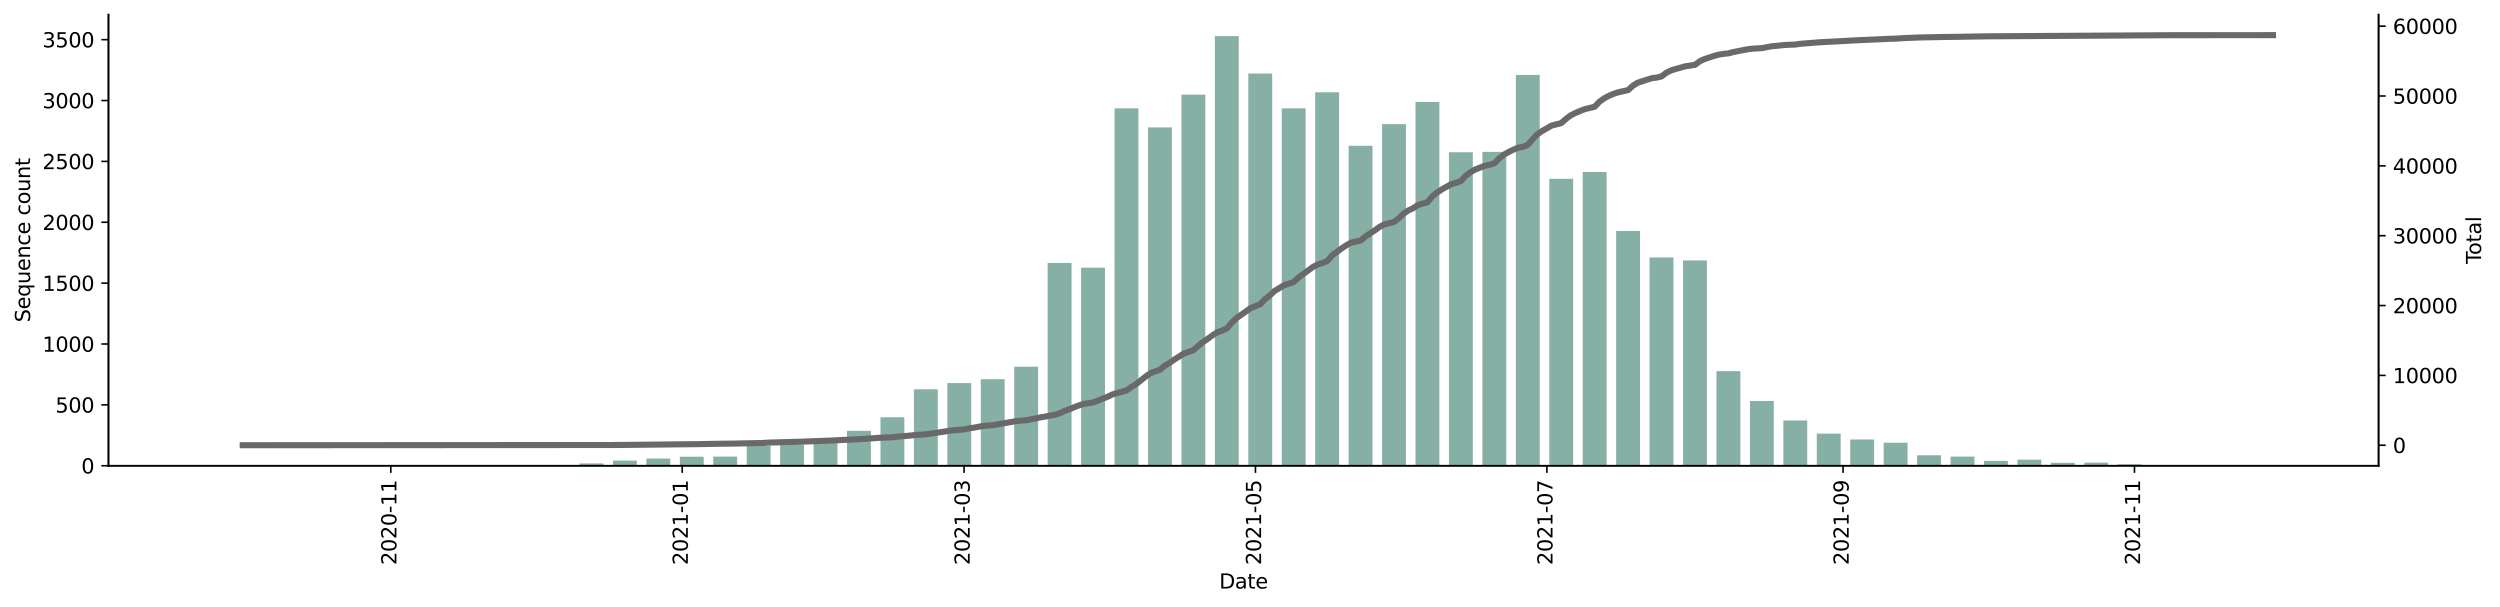 <?xml version="1.0" encoding="utf-8" standalone="no"?>
<!DOCTYPE svg PUBLIC "-//W3C//DTD SVG 1.1//EN"
  "http://www.w3.org/Graphics/SVG/1.1/DTD/svg11.dtd">
<svg height="298.621pt" version="1.1" viewBox="0 0 1229.019 298.621" width="1229.019pt" xmlns="http://www.w3.org/2000/svg" xmlns:xlink="http://www.w3.org/1999/xlink">
 <defs>
  <style type="text/css">*{stroke-linecap:butt;stroke-linejoin:round;}</style>
 </defs>
 <g id="figure_1">
  <g id="patch_1">
   <path d="M 0 298.621 
L 1229.019 298.621 
L 1229.019 0 
L 0 0 
z
" style="fill:#ffffff;"/>
  </g>
  <g id="axes_1">
   <g id="patch_2">
    <path d="M 53.328 228.96 
L 1169.328 228.96 
L 1169.328 7.2 
L 53.328 7.2 
z
" style="fill:#ffffff;"/>
   </g>
   <g id="patch_3">
    <path clip-path="url(#pb74a677269)" d="M 104.055 228.96 
L 115.798 228.96 
L 115.798 228.9 
L 104.055 228.9 
z
" style="fill:#86b0a6;"/>
   </g>
   <g id="patch_4">
    <path clip-path="url(#pb74a677269)" d="M 169.813 228.96 
L 181.555 228.96 
L 181.555 228.84 
L 169.813 228.84 
z
" style="fill:#86b0a6;"/>
   </g>
   <g id="patch_5">
    <path clip-path="url(#pb74a677269)" d="M 219.131 228.96 
L 230.874 228.96 
L 230.874 228.78 
L 219.131 228.78 
z
" style="fill:#86b0a6;"/>
   </g>
   <g id="patch_6">
    <path clip-path="url(#pb74a677269)" d="M 252.01 228.96 
L 263.752 228.96 
L 263.752 228.721 
L 252.01 228.721 
z
" style="fill:#86b0a6;"/>
   </g>
   <g id="patch_7">
    <path clip-path="url(#pb74a677269)" d="M 268.449 228.96 
L 280.192 228.96 
L 280.192 228.78 
L 268.449 228.78 
z
" style="fill:#86b0a6;"/>
   </g>
   <g id="patch_8">
    <path clip-path="url(#pb74a677269)" d="M 284.889 228.96 
L 296.631 228.96 
L 296.631 227.823 
L 284.889 227.823 
z
" style="fill:#86b0a6;"/>
   </g>
   <g id="patch_9">
    <path clip-path="url(#pb74a677269)" d="M 301.328 228.96 
L 313.071 228.96 
L 313.071 226.446 
L 301.328 226.446 
z
" style="fill:#86b0a6;"/>
   </g>
   <g id="patch_10">
    <path clip-path="url(#pb74a677269)" d="M 317.768 228.96 
L 329.51 228.96 
L 329.51 225.429 
L 317.768 225.429 
z
" style="fill:#86b0a6;"/>
   </g>
   <g id="patch_11">
    <path clip-path="url(#pb74a677269)" d="M 334.207 228.96 
L 345.949 228.96 
L 345.949 224.531 
L 334.207 224.531 
z
" style="fill:#86b0a6;"/>
   </g>
   <g id="patch_12">
    <path clip-path="url(#pb74a677269)" d="M 350.646 228.96 
L 362.389 228.96 
L 362.389 224.471 
L 350.646 224.471 
z
" style="fill:#86b0a6;"/>
   </g>
   <g id="patch_13">
    <path clip-path="url(#pb74a677269)" d="M 367.086 228.96 
L 378.828 228.96 
L 378.828 219.265 
L 367.086 219.265 
z
" style="fill:#86b0a6;"/>
   </g>
   <g id="patch_14">
    <path clip-path="url(#pb74a677269)" d="M 383.525 228.96 
L 395.268 228.96 
L 395.268 218.666 
L 383.525 218.666 
z
" style="fill:#86b0a6;"/>
   </g>
   <g id="patch_15">
    <path clip-path="url(#pb74a677269)" d="M 399.964 228.96 
L 411.707 228.96 
L 411.707 216.153 
L 399.964 216.153 
z
" style="fill:#86b0a6;"/>
   </g>
   <g id="patch_16">
    <path clip-path="url(#pb74a677269)" d="M 416.404 228.96 
L 428.146 228.96 
L 428.146 211.784 
L 416.404 211.784 
z
" style="fill:#86b0a6;"/>
   </g>
   <g id="patch_17">
    <path clip-path="url(#pb74a677269)" d="M 432.843 228.96 
L 444.586 228.96 
L 444.586 205.141 
L 432.843 205.141 
z
" style="fill:#86b0a6;"/>
   </g>
   <g id="patch_18">
    <path clip-path="url(#pb74a677269)" d="M 449.283 228.96 
L 461.025 228.96 
L 461.025 191.376 
L 449.283 191.376 
z
" style="fill:#86b0a6;"/>
   </g>
   <g id="patch_19">
    <path clip-path="url(#pb74a677269)" d="M 465.722 228.96 
L 477.464 228.96 
L 477.464 188.324 
L 465.722 188.324 
z
" style="fill:#86b0a6;"/>
   </g>
   <g id="patch_20">
    <path clip-path="url(#pb74a677269)" d="M 482.161 228.96 
L 493.904 228.96 
L 493.904 186.409 
L 482.161 186.409 
z
" style="fill:#86b0a6;"/>
   </g>
   <g id="patch_21">
    <path clip-path="url(#pb74a677269)" d="M 498.601 228.96 
L 510.343 228.96 
L 510.343 180.304 
L 498.601 180.304 
z
" style="fill:#86b0a6;"/>
   </g>
   <g id="patch_22">
    <path clip-path="url(#pb74a677269)" d="M 515.04 228.96 
L 526.783 228.96 
L 526.783 129.255 
L 515.04 129.255 
z
" style="fill:#86b0a6;"/>
   </g>
   <g id="patch_23">
    <path clip-path="url(#pb74a677269)" d="M 531.48 228.96 
L 543.222 228.96 
L 543.222 131.589 
L 531.48 131.589 
z
" style="fill:#86b0a6;"/>
   </g>
   <g id="patch_24">
    <path clip-path="url(#pb74a677269)" d="M 547.919 228.96 
L 559.661 228.96 
L 559.661 53.249 
L 547.919 53.249 
z
" style="fill:#86b0a6;"/>
   </g>
   <g id="patch_25">
    <path clip-path="url(#pb74a677269)" d="M 564.358 228.96 
L 576.101 228.96 
L 576.101 62.645 
L 564.358 62.645 
z
" style="fill:#86b0a6;"/>
   </g>
   <g id="patch_26">
    <path clip-path="url(#pb74a677269)" d="M 580.798 228.96 
L 592.54 228.96 
L 592.54 46.546 
L 580.798 46.546 
z
" style="fill:#86b0a6;"/>
   </g>
   <g id="patch_27">
    <path clip-path="url(#pb74a677269)" d="M 597.237 228.96 
L 608.98 228.96 
L 608.98 17.76 
L 597.237 17.76 
z
" style="fill:#86b0a6;"/>
   </g>
   <g id="patch_28">
    <path clip-path="url(#pb74a677269)" d="M 613.677 228.96 
L 625.419 228.96 
L 625.419 36.133 
L 613.677 36.133 
z
" style="fill:#86b0a6;"/>
   </g>
   <g id="patch_29">
    <path clip-path="url(#pb74a677269)" d="M 630.116 228.96 
L 641.858 228.96 
L 641.858 53.249 
L 630.116 53.249 
z
" style="fill:#86b0a6;"/>
   </g>
   <g id="patch_30">
    <path clip-path="url(#pb74a677269)" d="M 646.555 228.96 
L 658.298 228.96 
L 658.298 45.349 
L 646.555 45.349 
z
" style="fill:#86b0a6;"/>
   </g>
   <g id="patch_31">
    <path clip-path="url(#pb74a677269)" d="M 662.995 228.96 
L 674.737 228.96 
L 674.737 71.682 
L 662.995 71.682 
z
" style="fill:#86b0a6;"/>
   </g>
   <g id="patch_32">
    <path clip-path="url(#pb74a677269)" d="M 679.434 228.96 
L 691.177 228.96 
L 691.177 61.029 
L 679.434 61.029 
z
" style="fill:#86b0a6;"/>
   </g>
   <g id="patch_33">
    <path clip-path="url(#pb74a677269)" d="M 695.874 228.96 
L 707.616 228.96 
L 707.616 50.137 
L 695.874 50.137 
z
" style="fill:#86b0a6;"/>
   </g>
   <g id="patch_34">
    <path clip-path="url(#pb74a677269)" d="M 712.313 228.96 
L 724.055 228.96 
L 724.055 74.854 
L 712.313 74.854 
z
" style="fill:#86b0a6;"/>
   </g>
   <g id="patch_35">
    <path clip-path="url(#pb74a677269)" d="M 728.752 228.96 
L 740.495 228.96 
L 740.495 74.674 
L 728.752 74.674 
z
" style="fill:#86b0a6;"/>
   </g>
   <g id="patch_36">
    <path clip-path="url(#pb74a677269)" d="M 745.192 228.96 
L 756.934 228.96 
L 756.934 36.851 
L 745.192 36.851 
z
" style="fill:#86b0a6;"/>
   </g>
   <g id="patch_37">
    <path clip-path="url(#pb74a677269)" d="M 761.631 228.96 
L 773.374 228.96 
L 773.374 87.901 
L 761.631 87.901 
z
" style="fill:#86b0a6;"/>
   </g>
   <g id="patch_38">
    <path clip-path="url(#pb74a677269)" d="M 778.071 228.96 
L 789.813 228.96 
L 789.813 84.549 
L 778.071 84.549 
z
" style="fill:#86b0a6;"/>
   </g>
   <g id="patch_39">
    <path clip-path="url(#pb74a677269)" d="M 794.51 228.96 
L 806.252 228.96 
L 806.252 113.515 
L 794.51 113.515 
z
" style="fill:#86b0a6;"/>
   </g>
   <g id="patch_40">
    <path clip-path="url(#pb74a677269)" d="M 810.949 228.96 
L 822.692 228.96 
L 822.692 126.562 
L 810.949 126.562 
z
" style="fill:#86b0a6;"/>
   </g>
   <g id="patch_41">
    <path clip-path="url(#pb74a677269)" d="M 827.389 228.96 
L 839.131 228.96 
L 839.131 127.998 
L 827.389 127.998 
z
" style="fill:#86b0a6;"/>
   </g>
   <g id="patch_42">
    <path clip-path="url(#pb74a677269)" d="M 843.828 228.96 
L 855.571 228.96 
L 855.571 182.459 
L 843.828 182.459 
z
" style="fill:#86b0a6;"/>
   </g>
   <g id="patch_43">
    <path clip-path="url(#pb74a677269)" d="M 860.268 228.96 
L 872.01 228.96 
L 872.01 197.121 
L 860.268 197.121 
z
" style="fill:#86b0a6;"/>
   </g>
   <g id="patch_44">
    <path clip-path="url(#pb74a677269)" d="M 876.707 228.96 
L 888.449 228.96 
L 888.449 206.697 
L 876.707 206.697 
z
" style="fill:#86b0a6;"/>
   </g>
   <g id="patch_45">
    <path clip-path="url(#pb74a677269)" d="M 893.146 228.96 
L 904.889 228.96 
L 904.889 213.16 
L 893.146 213.16 
z
" style="fill:#86b0a6;"/>
   </g>
   <g id="patch_46">
    <path clip-path="url(#pb74a677269)" d="M 909.586 228.96 
L 921.328 228.96 
L 921.328 216.033 
L 909.586 216.033 
z
" style="fill:#86b0a6;"/>
   </g>
   <g id="patch_47">
    <path clip-path="url(#pb74a677269)" d="M 926.025 228.96 
L 937.768 228.96 
L 937.768 217.649 
L 926.025 217.649 
z
" style="fill:#86b0a6;"/>
   </g>
   <g id="patch_48">
    <path clip-path="url(#pb74a677269)" d="M 942.464 228.96 
L 954.207 228.96 
L 954.207 223.813 
L 942.464 223.813 
z
" style="fill:#86b0a6;"/>
   </g>
   <g id="patch_49">
    <path clip-path="url(#pb74a677269)" d="M 958.904 228.96 
L 970.646 228.96 
L 970.646 224.471 
L 958.904 224.471 
z
" style="fill:#86b0a6;"/>
   </g>
   <g id="patch_50">
    <path clip-path="url(#pb74a677269)" d="M 975.343 228.96 
L 987.086 228.96 
L 987.086 226.566 
L 975.343 226.566 
z
" style="fill:#86b0a6;"/>
   </g>
   <g id="patch_51">
    <path clip-path="url(#pb74a677269)" d="M 991.783 228.96 
L 1003.525 228.96 
L 1003.525 225.968 
L 991.783 225.968 
z
" style="fill:#86b0a6;"/>
   </g>
   <g id="patch_52">
    <path clip-path="url(#pb74a677269)" d="M 1008.222 228.96 
L 1019.964 228.96 
L 1019.964 227.524 
L 1008.222 227.524 
z
" style="fill:#86b0a6;"/>
   </g>
   <g id="patch_53">
    <path clip-path="url(#pb74a677269)" d="M 1024.661 228.96 
L 1036.404 228.96 
L 1036.404 227.464 
L 1024.661 227.464 
z
" style="fill:#86b0a6;"/>
   </g>
   <g id="patch_54">
    <path clip-path="url(#pb74a677269)" d="M 1041.101 228.96 
L 1052.843 228.96 
L 1052.843 228.242 
L 1041.101 228.242 
z
" style="fill:#86b0a6;"/>
   </g>
   <g id="patch_55">
    <path clip-path="url(#pb74a677269)" d="M 1057.54 228.96 
L 1069.283 228.96 
L 1069.283 228.601 
L 1057.54 228.601 
z
" style="fill:#86b0a6;"/>
   </g>
   <g id="patch_56">
    <path clip-path="url(#pb74a677269)" d="M 1073.98 228.96 
L 1085.722 228.96 
L 1085.722 228.721 
L 1073.98 228.721 
z
" style="fill:#86b0a6;"/>
   </g>
   <g id="patch_57">
    <path clip-path="url(#pb74a677269)" d="M 1090.419 228.96 
L 1102.161 228.96 
L 1102.161 228.84 
L 1090.419 228.84 
z
" style="fill:#86b0a6;"/>
   </g>
   <g id="patch_58">
    <path clip-path="url(#pb74a677269)" d="M 1106.858 228.96 
L 1118.601 228.96 
L 1118.601 228.9 
L 1106.858 228.9 
z
" style="fill:#86b0a6;"/>
   </g>
   <g id="matplotlib.axis_1">
    <g id="xtick_1">
     <g id="line2d_1">
      <defs>
       <path d="M 0 0 
L 0 3.5 
" id="m46f541285b" style="stroke:#000000;stroke-width:0.8;"/>
      </defs>
      <g>
       <use style="stroke:#000000;stroke-width:0.8;" x="192.124" xlink:href="#m46f541285b" y="228.96"/>
      </g>
     </g>
     <g id="text_1">
      <!-- 2020-11 -->
      <g transform="translate(194.883 277.743)rotate(-90)scale(0.1 -0.1)">
       <defs>
        <path d="M 1228 531 
L 3431 531 
L 3431 0 
L 469 0 
L 469 531 
Q 828 903 1448 1529 
Q 2069 2156 2228 2338 
Q 2531 2678 2651 2914 
Q 2772 3150 2772 3378 
Q 2772 3750 2511 3984 
Q 2250 4219 1831 4219 
Q 1534 4219 1204 4116 
Q 875 4013 500 3803 
L 500 4441 
Q 881 4594 1212 4672 
Q 1544 4750 1819 4750 
Q 2544 4750 2975 4387 
Q 3406 4025 3406 3419 
Q 3406 3131 3298 2873 
Q 3191 2616 2906 2266 
Q 2828 2175 2409 1742 
Q 1991 1309 1228 531 
z
" id="DejaVuSans-32" transform="scale(0.016)"/>
        <path d="M 2034 4250 
Q 1547 4250 1301 3770 
Q 1056 3291 1056 2328 
Q 1056 1369 1301 889 
Q 1547 409 2034 409 
Q 2525 409 2770 889 
Q 3016 1369 3016 2328 
Q 3016 3291 2770 3770 
Q 2525 4250 2034 4250 
z
M 2034 4750 
Q 2819 4750 3233 4129 
Q 3647 3509 3647 2328 
Q 3647 1150 3233 529 
Q 2819 -91 2034 -91 
Q 1250 -91 836 529 
Q 422 1150 422 2328 
Q 422 3509 836 4129 
Q 1250 4750 2034 4750 
z
" id="DejaVuSans-30" transform="scale(0.016)"/>
        <path d="M 313 2009 
L 1997 2009 
L 1997 1497 
L 313 1497 
L 313 2009 
z
" id="DejaVuSans-2d" transform="scale(0.016)"/>
        <path d="M 794 531 
L 1825 531 
L 1825 4091 
L 703 3866 
L 703 4441 
L 1819 4666 
L 2450 4666 
L 2450 531 
L 3481 531 
L 3481 0 
L 794 0 
L 794 531 
z
" id="DejaVuSans-31" transform="scale(0.016)"/>
       </defs>
       <use xlink:href="#DejaVuSans-32"/>
       <use x="63.623" xlink:href="#DejaVuSans-30"/>
       <use x="127.246" xlink:href="#DejaVuSans-32"/>
       <use x="190.869" xlink:href="#DejaVuSans-30"/>
       <use x="254.492" xlink:href="#DejaVuSans-2d"/>
       <use x="290.576" xlink:href="#DejaVuSans-31"/>
       <use x="354.199" xlink:href="#DejaVuSans-31"/>
      </g>
     </g>
    </g>
    <g id="xtick_2">
     <g id="line2d_2">
      <g>
       <use style="stroke:#000000;stroke-width:0.8;" x="335.381" xlink:href="#m46f541285b" y="228.96"/>
      </g>
     </g>
     <g id="text_2">
      <!-- 2021-01 -->
      <g transform="translate(338.141 277.743)rotate(-90)scale(0.1 -0.1)">
       <use xlink:href="#DejaVuSans-32"/>
       <use x="63.623" xlink:href="#DejaVuSans-30"/>
       <use x="127.246" xlink:href="#DejaVuSans-32"/>
       <use x="190.869" xlink:href="#DejaVuSans-31"/>
       <use x="254.492" xlink:href="#DejaVuSans-2d"/>
       <use x="290.576" xlink:href="#DejaVuSans-30"/>
       <use x="354.199" xlink:href="#DejaVuSans-31"/>
      </g>
     </g>
    </g>
    <g id="xtick_3">
     <g id="line2d_3">
      <g>
       <use style="stroke:#000000;stroke-width:0.8;" x="473.942" xlink:href="#m46f541285b" y="228.96"/>
      </g>
     </g>
     <g id="text_3">
      <!-- 2021-03 -->
      <g transform="translate(476.701 277.743)rotate(-90)scale(0.1 -0.1)">
       <defs>
        <path d="M 2597 2516 
Q 3050 2419 3304 2112 
Q 3559 1806 3559 1356 
Q 3559 666 3084 287 
Q 2609 -91 1734 -91 
Q 1441 -91 1130 -33 
Q 819 25 488 141 
L 488 750 
Q 750 597 1062 519 
Q 1375 441 1716 441 
Q 2309 441 2620 675 
Q 2931 909 2931 1356 
Q 2931 1769 2642 2001 
Q 2353 2234 1838 2234 
L 1294 2234 
L 1294 2753 
L 1863 2753 
Q 2328 2753 2575 2939 
Q 2822 3125 2822 3475 
Q 2822 3834 2567 4026 
Q 2313 4219 1838 4219 
Q 1578 4219 1281 4162 
Q 984 4106 628 3988 
L 628 4550 
Q 988 4650 1302 4700 
Q 1616 4750 1894 4750 
Q 2613 4750 3031 4423 
Q 3450 4097 3450 3541 
Q 3450 3153 3228 2886 
Q 3006 2619 2597 2516 
z
" id="DejaVuSans-33" transform="scale(0.016)"/>
       </defs>
       <use xlink:href="#DejaVuSans-32"/>
       <use x="63.623" xlink:href="#DejaVuSans-30"/>
       <use x="127.246" xlink:href="#DejaVuSans-32"/>
       <use x="190.869" xlink:href="#DejaVuSans-31"/>
       <use x="254.492" xlink:href="#DejaVuSans-2d"/>
       <use x="290.576" xlink:href="#DejaVuSans-30"/>
       <use x="354.199" xlink:href="#DejaVuSans-33"/>
      </g>
     </g>
    </g>
    <g id="xtick_4">
     <g id="line2d_4">
      <g>
       <use style="stroke:#000000;stroke-width:0.8;" x="617.199" xlink:href="#m46f541285b" y="228.96"/>
      </g>
     </g>
     <g id="text_4">
      <!-- 2021-05 -->
      <g transform="translate(619.959 277.743)rotate(-90)scale(0.1 -0.1)">
       <defs>
        <path d="M 691 4666 
L 3169 4666 
L 3169 4134 
L 1269 4134 
L 1269 2991 
Q 1406 3038 1543 3061 
Q 1681 3084 1819 3084 
Q 2600 3084 3056 2656 
Q 3513 2228 3513 1497 
Q 3513 744 3044 326 
Q 2575 -91 1722 -91 
Q 1428 -91 1123 -41 
Q 819 9 494 109 
L 494 744 
Q 775 591 1075 516 
Q 1375 441 1709 441 
Q 2250 441 2565 725 
Q 2881 1009 2881 1497 
Q 2881 1984 2565 2268 
Q 2250 2553 1709 2553 
Q 1456 2553 1204 2497 
Q 953 2441 691 2322 
L 691 4666 
z
" id="DejaVuSans-35" transform="scale(0.016)"/>
       </defs>
       <use xlink:href="#DejaVuSans-32"/>
       <use x="63.623" xlink:href="#DejaVuSans-30"/>
       <use x="127.246" xlink:href="#DejaVuSans-32"/>
       <use x="190.869" xlink:href="#DejaVuSans-31"/>
       <use x="254.492" xlink:href="#DejaVuSans-2d"/>
       <use x="290.576" xlink:href="#DejaVuSans-30"/>
       <use x="354.199" xlink:href="#DejaVuSans-35"/>
      </g>
     </g>
    </g>
    <g id="xtick_5">
     <g id="line2d_5">
      <g>
       <use style="stroke:#000000;stroke-width:0.8;" x="760.457" xlink:href="#m46f541285b" y="228.96"/>
      </g>
     </g>
     <g id="text_5">
      <!-- 2021-07 -->
      <g transform="translate(763.216 277.743)rotate(-90)scale(0.1 -0.1)">
       <defs>
        <path d="M 525 4666 
L 3525 4666 
L 3525 4397 
L 1831 0 
L 1172 0 
L 2766 4134 
L 525 4134 
L 525 4666 
z
" id="DejaVuSans-37" transform="scale(0.016)"/>
       </defs>
       <use xlink:href="#DejaVuSans-32"/>
       <use x="63.623" xlink:href="#DejaVuSans-30"/>
       <use x="127.246" xlink:href="#DejaVuSans-32"/>
       <use x="190.869" xlink:href="#DejaVuSans-31"/>
       <use x="254.492" xlink:href="#DejaVuSans-2d"/>
       <use x="290.576" xlink:href="#DejaVuSans-30"/>
       <use x="354.199" xlink:href="#DejaVuSans-37"/>
      </g>
     </g>
    </g>
    <g id="xtick_6">
     <g id="line2d_6">
      <g>
       <use style="stroke:#000000;stroke-width:0.8;" x="906.063" xlink:href="#m46f541285b" y="228.96"/>
      </g>
     </g>
     <g id="text_6">
      <!-- 2021-09 -->
      <g transform="translate(908.822 277.743)rotate(-90)scale(0.1 -0.1)">
       <defs>
        <path d="M 703 97 
L 703 672 
Q 941 559 1184 500 
Q 1428 441 1663 441 
Q 2288 441 2617 861 
Q 2947 1281 2994 2138 
Q 2813 1869 2534 1725 
Q 2256 1581 1919 1581 
Q 1219 1581 811 2004 
Q 403 2428 403 3163 
Q 403 3881 828 4315 
Q 1253 4750 1959 4750 
Q 2769 4750 3195 4129 
Q 3622 3509 3622 2328 
Q 3622 1225 3098 567 
Q 2575 -91 1691 -91 
Q 1453 -91 1209 -44 
Q 966 3 703 97 
z
M 1959 2075 
Q 2384 2075 2632 2365 
Q 2881 2656 2881 3163 
Q 2881 3666 2632 3958 
Q 2384 4250 1959 4250 
Q 1534 4250 1286 3958 
Q 1038 3666 1038 3163 
Q 1038 2656 1286 2365 
Q 1534 2075 1959 2075 
z
" id="DejaVuSans-39" transform="scale(0.016)"/>
       </defs>
       <use xlink:href="#DejaVuSans-32"/>
       <use x="63.623" xlink:href="#DejaVuSans-30"/>
       <use x="127.246" xlink:href="#DejaVuSans-32"/>
       <use x="190.869" xlink:href="#DejaVuSans-31"/>
       <use x="254.492" xlink:href="#DejaVuSans-2d"/>
       <use x="290.576" xlink:href="#DejaVuSans-30"/>
       <use x="354.199" xlink:href="#DejaVuSans-39"/>
      </g>
     </g>
    </g>
    <g id="xtick_7">
     <g id="line2d_7">
      <g>
       <use style="stroke:#000000;stroke-width:0.8;" x="1049.321" xlink:href="#m46f541285b" y="228.96"/>
      </g>
     </g>
     <g id="text_7">
      <!-- 2021-11 -->
      <g transform="translate(1052.08 277.743)rotate(-90)scale(0.1 -0.1)">
       <use xlink:href="#DejaVuSans-32"/>
       <use x="63.623" xlink:href="#DejaVuSans-30"/>
       <use x="127.246" xlink:href="#DejaVuSans-32"/>
       <use x="190.869" xlink:href="#DejaVuSans-31"/>
       <use x="254.492" xlink:href="#DejaVuSans-2d"/>
       <use x="290.576" xlink:href="#DejaVuSans-31"/>
       <use x="354.199" xlink:href="#DejaVuSans-31"/>
      </g>
     </g>
    </g>
    <g id="text_8">
     <!-- Date -->
     <g transform="translate(599.377 289.341)scale(0.1 -0.1)">
      <defs>
       <path d="M 1259 4147 
L 1259 519 
L 2022 519 
Q 2988 519 3436 956 
Q 3884 1394 3884 2338 
Q 3884 3275 3436 3711 
Q 2988 4147 2022 4147 
L 1259 4147 
z
M 628 4666 
L 1925 4666 
Q 3281 4666 3915 4102 
Q 4550 3538 4550 2338 
Q 4550 1131 3912 565 
Q 3275 0 1925 0 
L 628 0 
L 628 4666 
z
" id="DejaVuSans-44" transform="scale(0.016)"/>
       <path d="M 2194 1759 
Q 1497 1759 1228 1600 
Q 959 1441 959 1056 
Q 959 750 1161 570 
Q 1363 391 1709 391 
Q 2188 391 2477 730 
Q 2766 1069 2766 1631 
L 2766 1759 
L 2194 1759 
z
M 3341 1997 
L 3341 0 
L 2766 0 
L 2766 531 
Q 2569 213 2275 61 
Q 1981 -91 1556 -91 
Q 1019 -91 701 211 
Q 384 513 384 1019 
Q 384 1609 779 1909 
Q 1175 2209 1959 2209 
L 2766 2209 
L 2766 2266 
Q 2766 2663 2505 2880 
Q 2244 3097 1772 3097 
Q 1472 3097 1187 3025 
Q 903 2953 641 2809 
L 641 3341 
Q 956 3463 1253 3523 
Q 1550 3584 1831 3584 
Q 2591 3584 2966 3190 
Q 3341 2797 3341 1997 
z
" id="DejaVuSans-61" transform="scale(0.016)"/>
       <path d="M 1172 4494 
L 1172 3500 
L 2356 3500 
L 2356 3053 
L 1172 3053 
L 1172 1153 
Q 1172 725 1289 603 
Q 1406 481 1766 481 
L 2356 481 
L 2356 0 
L 1766 0 
Q 1100 0 847 248 
Q 594 497 594 1153 
L 594 3053 
L 172 3053 
L 172 3500 
L 594 3500 
L 594 4494 
L 1172 4494 
z
" id="DejaVuSans-74" transform="scale(0.016)"/>
       <path d="M 3597 1894 
L 3597 1613 
L 953 1613 
Q 991 1019 1311 708 
Q 1631 397 2203 397 
Q 2534 397 2845 478 
Q 3156 559 3463 722 
L 3463 178 
Q 3153 47 2828 -22 
Q 2503 -91 2169 -91 
Q 1331 -91 842 396 
Q 353 884 353 1716 
Q 353 2575 817 3079 
Q 1281 3584 2069 3584 
Q 2775 3584 3186 3129 
Q 3597 2675 3597 1894 
z
M 3022 2063 
Q 3016 2534 2758 2815 
Q 2500 3097 2075 3097 
Q 1594 3097 1305 2825 
Q 1016 2553 972 2059 
L 3022 2063 
z
" id="DejaVuSans-65" transform="scale(0.016)"/>
      </defs>
      <use xlink:href="#DejaVuSans-44"/>
      <use x="77.002" xlink:href="#DejaVuSans-61"/>
      <use x="138.281" xlink:href="#DejaVuSans-74"/>
      <use x="177.49" xlink:href="#DejaVuSans-65"/>
     </g>
    </g>
   </g>
   <g id="matplotlib.axis_2">
    <g id="ytick_1">
     <g id="line2d_8">
      <defs>
       <path d="M 0 0 
L -3.5 0 
" id="m7a82e026ab" style="stroke:#000000;stroke-width:0.8;"/>
      </defs>
      <g>
       <use style="stroke:#000000;stroke-width:0.8;" x="53.328" xlink:href="#m7a82e026ab" y="228.96"/>
      </g>
     </g>
     <g id="text_9">
      <!-- 0 -->
      <g transform="translate(39.966 232.759)scale(0.1 -0.1)">
       <use xlink:href="#DejaVuSans-30"/>
      </g>
     </g>
    </g>
    <g id="ytick_2">
     <g id="line2d_9">
      <g>
       <use style="stroke:#000000;stroke-width:0.8;" x="53.328" xlink:href="#m7a82e026ab" y="199.037"/>
      </g>
     </g>
     <g id="text_10">
      <!-- 500 -->
      <g transform="translate(27.241 202.836)scale(0.1 -0.1)">
       <use xlink:href="#DejaVuSans-35"/>
       <use x="63.623" xlink:href="#DejaVuSans-30"/>
       <use x="127.246" xlink:href="#DejaVuSans-30"/>
      </g>
     </g>
    </g>
    <g id="ytick_3">
     <g id="line2d_10">
      <g>
       <use style="stroke:#000000;stroke-width:0.8;" x="53.328" xlink:href="#m7a82e026ab" y="169.113"/>
      </g>
     </g>
     <g id="text_11">
      <!-- 1000 -->
      <g transform="translate(20.878 172.912)scale(0.1 -0.1)">
       <use xlink:href="#DejaVuSans-31"/>
       <use x="63.623" xlink:href="#DejaVuSans-30"/>
       <use x="127.246" xlink:href="#DejaVuSans-30"/>
       <use x="190.869" xlink:href="#DejaVuSans-30"/>
      </g>
     </g>
    </g>
    <g id="ytick_4">
     <g id="line2d_11">
      <g>
       <use style="stroke:#000000;stroke-width:0.8;" x="53.328" xlink:href="#m7a82e026ab" y="139.19"/>
      </g>
     </g>
     <g id="text_12">
      <!-- 1500 -->
      <g transform="translate(20.878 142.989)scale(0.1 -0.1)">
       <use xlink:href="#DejaVuSans-31"/>
       <use x="63.623" xlink:href="#DejaVuSans-35"/>
       <use x="127.246" xlink:href="#DejaVuSans-30"/>
       <use x="190.869" xlink:href="#DejaVuSans-30"/>
      </g>
     </g>
    </g>
    <g id="ytick_5">
     <g id="line2d_12">
      <g>
       <use style="stroke:#000000;stroke-width:0.8;" x="53.328" xlink:href="#m7a82e026ab" y="109.266"/>
      </g>
     </g>
     <g id="text_13">
      <!-- 2000 -->
      <g transform="translate(20.878 113.065)scale(0.1 -0.1)">
       <use xlink:href="#DejaVuSans-32"/>
       <use x="63.623" xlink:href="#DejaVuSans-30"/>
       <use x="127.246" xlink:href="#DejaVuSans-30"/>
       <use x="190.869" xlink:href="#DejaVuSans-30"/>
      </g>
     </g>
    </g>
    <g id="ytick_6">
     <g id="line2d_13">
      <g>
       <use style="stroke:#000000;stroke-width:0.8;" x="53.328" xlink:href="#m7a82e026ab" y="79.343"/>
      </g>
     </g>
     <g id="text_14">
      <!-- 2500 -->
      <g transform="translate(20.878 83.142)scale(0.1 -0.1)">
       <use xlink:href="#DejaVuSans-32"/>
       <use x="63.623" xlink:href="#DejaVuSans-35"/>
       <use x="127.246" xlink:href="#DejaVuSans-30"/>
       <use x="190.869" xlink:href="#DejaVuSans-30"/>
      </g>
     </g>
    </g>
    <g id="ytick_7">
     <g id="line2d_14">
      <g>
       <use style="stroke:#000000;stroke-width:0.8;" x="53.328" xlink:href="#m7a82e026ab" y="49.419"/>
      </g>
     </g>
     <g id="text_15">
      <!-- 3000 -->
      <g transform="translate(20.878 53.218)scale(0.1 -0.1)">
       <use xlink:href="#DejaVuSans-33"/>
       <use x="63.623" xlink:href="#DejaVuSans-30"/>
       <use x="127.246" xlink:href="#DejaVuSans-30"/>
       <use x="190.869" xlink:href="#DejaVuSans-30"/>
      </g>
     </g>
    </g>
    <g id="ytick_8">
     <g id="line2d_15">
      <g>
       <use style="stroke:#000000;stroke-width:0.8;" x="53.328" xlink:href="#m7a82e026ab" y="19.496"/>
      </g>
     </g>
     <g id="text_16">
      <!-- 3500 -->
      <g transform="translate(20.878 23.295)scale(0.1 -0.1)">
       <use xlink:href="#DejaVuSans-33"/>
       <use x="63.623" xlink:href="#DejaVuSans-35"/>
       <use x="127.246" xlink:href="#DejaVuSans-30"/>
       <use x="190.869" xlink:href="#DejaVuSans-30"/>
      </g>
     </g>
    </g>
    <g id="text_17">
     <!-- Sequence count -->
     <g transform="translate(14.798 158.44)rotate(-90)scale(0.1 -0.1)">
      <defs>
       <path d="M 3425 4513 
L 3425 3897 
Q 3066 4069 2747 4153 
Q 2428 4238 2131 4238 
Q 1616 4238 1336 4038 
Q 1056 3838 1056 3469 
Q 1056 3159 1242 3001 
Q 1428 2844 1947 2747 
L 2328 2669 
Q 3034 2534 3370 2195 
Q 3706 1856 3706 1288 
Q 3706 609 3251 259 
Q 2797 -91 1919 -91 
Q 1588 -91 1214 -16 
Q 841 59 441 206 
L 441 856 
Q 825 641 1194 531 
Q 1563 422 1919 422 
Q 2459 422 2753 634 
Q 3047 847 3047 1241 
Q 3047 1584 2836 1778 
Q 2625 1972 2144 2069 
L 1759 2144 
Q 1053 2284 737 2584 
Q 422 2884 422 3419 
Q 422 4038 858 4394 
Q 1294 4750 2059 4750 
Q 2388 4750 2728 4690 
Q 3069 4631 3425 4513 
z
" id="DejaVuSans-53" transform="scale(0.016)"/>
       <path d="M 947 1747 
Q 947 1113 1208 752 
Q 1469 391 1925 391 
Q 2381 391 2643 752 
Q 2906 1113 2906 1747 
Q 2906 2381 2643 2742 
Q 2381 3103 1925 3103 
Q 1469 3103 1208 2742 
Q 947 2381 947 1747 
z
M 2906 525 
Q 2725 213 2448 61 
Q 2172 -91 1784 -91 
Q 1150 -91 751 415 
Q 353 922 353 1747 
Q 353 2572 751 3078 
Q 1150 3584 1784 3584 
Q 2172 3584 2448 3432 
Q 2725 3281 2906 2969 
L 2906 3500 
L 3481 3500 
L 3481 -1331 
L 2906 -1331 
L 2906 525 
z
" id="DejaVuSans-71" transform="scale(0.016)"/>
       <path d="M 544 1381 
L 544 3500 
L 1119 3500 
L 1119 1403 
Q 1119 906 1312 657 
Q 1506 409 1894 409 
Q 2359 409 2629 706 
Q 2900 1003 2900 1516 
L 2900 3500 
L 3475 3500 
L 3475 0 
L 2900 0 
L 2900 538 
Q 2691 219 2414 64 
Q 2138 -91 1772 -91 
Q 1169 -91 856 284 
Q 544 659 544 1381 
z
M 1991 3584 
L 1991 3584 
z
" id="DejaVuSans-75" transform="scale(0.016)"/>
       <path d="M 3513 2113 
L 3513 0 
L 2938 0 
L 2938 2094 
Q 2938 2591 2744 2837 
Q 2550 3084 2163 3084 
Q 1697 3084 1428 2787 
Q 1159 2491 1159 1978 
L 1159 0 
L 581 0 
L 581 3500 
L 1159 3500 
L 1159 2956 
Q 1366 3272 1645 3428 
Q 1925 3584 2291 3584 
Q 2894 3584 3203 3211 
Q 3513 2838 3513 2113 
z
" id="DejaVuSans-6e" transform="scale(0.016)"/>
       <path d="M 3122 3366 
L 3122 2828 
Q 2878 2963 2633 3030 
Q 2388 3097 2138 3097 
Q 1578 3097 1268 2742 
Q 959 2388 959 1747 
Q 959 1106 1268 751 
Q 1578 397 2138 397 
Q 2388 397 2633 464 
Q 2878 531 3122 666 
L 3122 134 
Q 2881 22 2623 -34 
Q 2366 -91 2075 -91 
Q 1284 -91 818 406 
Q 353 903 353 1747 
Q 353 2603 823 3093 
Q 1294 3584 2113 3584 
Q 2378 3584 2631 3529 
Q 2884 3475 3122 3366 
z
" id="DejaVuSans-63" transform="scale(0.016)"/>
       <path id="DejaVuSans-20" transform="scale(0.016)"/>
       <path d="M 1959 3097 
Q 1497 3097 1228 2736 
Q 959 2375 959 1747 
Q 959 1119 1226 758 
Q 1494 397 1959 397 
Q 2419 397 2687 759 
Q 2956 1122 2956 1747 
Q 2956 2369 2687 2733 
Q 2419 3097 1959 3097 
z
M 1959 3584 
Q 2709 3584 3137 3096 
Q 3566 2609 3566 1747 
Q 3566 888 3137 398 
Q 2709 -91 1959 -91 
Q 1206 -91 779 398 
Q 353 888 353 1747 
Q 353 2609 779 3096 
Q 1206 3584 1959 3584 
z
" id="DejaVuSans-6f" transform="scale(0.016)"/>
      </defs>
      <use xlink:href="#DejaVuSans-53"/>
      <use x="63.477" xlink:href="#DejaVuSans-65"/>
      <use x="125" xlink:href="#DejaVuSans-71"/>
      <use x="188.477" xlink:href="#DejaVuSans-75"/>
      <use x="251.855" xlink:href="#DejaVuSans-65"/>
      <use x="313.379" xlink:href="#DejaVuSans-6e"/>
      <use x="376.758" xlink:href="#DejaVuSans-63"/>
      <use x="431.738" xlink:href="#DejaVuSans-65"/>
      <use x="493.262" xlink:href="#DejaVuSans-20"/>
      <use x="525.049" xlink:href="#DejaVuSans-63"/>
      <use x="580.029" xlink:href="#DejaVuSans-6f"/>
      <use x="641.211" xlink:href="#DejaVuSans-75"/>
      <use x="704.59" xlink:href="#DejaVuSans-6e"/>
      <use x="767.969" xlink:href="#DejaVuSans-74"/>
     </g>
    </g>
   </g>
   <g id="patch_59">
    <path d="M 53.328 228.96 
L 53.328 7.2 
" style="fill:none;stroke:#000000;stroke-linecap:square;stroke-linejoin:miter;stroke-width:0.8;"/>
   </g>
   <g id="patch_60">
    <path d="M 1169.328 228.96 
L 1169.328 7.2 
" style="fill:none;stroke:#000000;stroke-linecap:square;stroke-linejoin:miter;stroke-width:0.8;"/>
   </g>
   <g id="patch_61">
    <path d="M 53.328 228.96 
L 1169.328 228.96 
" style="fill:none;stroke:#000000;stroke-linecap:square;stroke-linejoin:miter;stroke-width:0.8;"/>
   </g>
  </g>
  <g id="axes_2">
   <g id="matplotlib.axis_3">
    <g id="ytick_9">
     <g id="line2d_16">
      <defs>
       <path d="M 0 0 
L 3.5 0 
" id="mc8f4680b84" style="stroke:#000000;stroke-width:0.8;"/>
      </defs>
      <g>
       <use style="stroke:#000000;stroke-width:0.8;" x="1169.328" xlink:href="#mc8f4680b84" y="218.883"/>
      </g>
     </g>
     <g id="text_18">
      <!-- 0 -->
      <g transform="translate(1176.328 222.683)scale(0.1 -0.1)">
       <use xlink:href="#DejaVuSans-30"/>
      </g>
     </g>
    </g>
    <g id="ytick_10">
     <g id="line2d_17">
      <g>
       <use style="stroke:#000000;stroke-width:0.8;" x="1169.328" xlink:href="#mc8f4680b84" y="184.547"/>
      </g>
     </g>
     <g id="text_19">
      <!-- 10000 -->
      <g transform="translate(1176.328 188.346)scale(0.1 -0.1)">
       <use xlink:href="#DejaVuSans-31"/>
       <use x="63.623" xlink:href="#DejaVuSans-30"/>
       <use x="127.246" xlink:href="#DejaVuSans-30"/>
       <use x="190.869" xlink:href="#DejaVuSans-30"/>
       <use x="254.492" xlink:href="#DejaVuSans-30"/>
      </g>
     </g>
    </g>
    <g id="ytick_11">
     <g id="line2d_18">
      <g>
       <use style="stroke:#000000;stroke-width:0.8;" x="1169.328" xlink:href="#mc8f4680b84" y="150.21"/>
      </g>
     </g>
     <g id="text_20">
      <!-- 20000 -->
      <g transform="translate(1176.328 154.01)scale(0.1 -0.1)">
       <use xlink:href="#DejaVuSans-32"/>
       <use x="63.623" xlink:href="#DejaVuSans-30"/>
       <use x="127.246" xlink:href="#DejaVuSans-30"/>
       <use x="190.869" xlink:href="#DejaVuSans-30"/>
       <use x="254.492" xlink:href="#DejaVuSans-30"/>
      </g>
     </g>
    </g>
    <g id="ytick_12">
     <g id="line2d_19">
      <g>
       <use style="stroke:#000000;stroke-width:0.8;" x="1169.328" xlink:href="#mc8f4680b84" y="115.874"/>
      </g>
     </g>
     <g id="text_21">
      <!-- 30000 -->
      <g transform="translate(1176.328 119.673)scale(0.1 -0.1)">
       <use xlink:href="#DejaVuSans-33"/>
       <use x="63.623" xlink:href="#DejaVuSans-30"/>
       <use x="127.246" xlink:href="#DejaVuSans-30"/>
       <use x="190.869" xlink:href="#DejaVuSans-30"/>
       <use x="254.492" xlink:href="#DejaVuSans-30"/>
      </g>
     </g>
    </g>
    <g id="ytick_13">
     <g id="line2d_20">
      <g>
       <use style="stroke:#000000;stroke-width:0.8;" x="1169.328" xlink:href="#mc8f4680b84" y="81.537"/>
      </g>
     </g>
     <g id="text_22">
      <!-- 40000 -->
      <g transform="translate(1176.328 85.337)scale(0.1 -0.1)">
       <defs>
        <path d="M 2419 4116 
L 825 1625 
L 2419 1625 
L 2419 4116 
z
M 2253 4666 
L 3047 4666 
L 3047 1625 
L 3713 1625 
L 3713 1100 
L 3047 1100 
L 3047 0 
L 2419 0 
L 2419 1100 
L 313 1100 
L 313 1709 
L 2253 4666 
z
" id="DejaVuSans-34" transform="scale(0.016)"/>
       </defs>
       <use xlink:href="#DejaVuSans-34"/>
       <use x="63.623" xlink:href="#DejaVuSans-30"/>
       <use x="127.246" xlink:href="#DejaVuSans-30"/>
       <use x="190.869" xlink:href="#DejaVuSans-30"/>
       <use x="254.492" xlink:href="#DejaVuSans-30"/>
      </g>
     </g>
    </g>
    <g id="ytick_14">
     <g id="line2d_21">
      <g>
       <use style="stroke:#000000;stroke-width:0.8;" x="1169.328" xlink:href="#mc8f4680b84" y="47.201"/>
      </g>
     </g>
     <g id="text_23">
      <!-- 50000 -->
      <g transform="translate(1176.328 51)scale(0.1 -0.1)">
       <use xlink:href="#DejaVuSans-35"/>
       <use x="63.623" xlink:href="#DejaVuSans-30"/>
       <use x="127.246" xlink:href="#DejaVuSans-30"/>
       <use x="190.869" xlink:href="#DejaVuSans-30"/>
       <use x="254.492" xlink:href="#DejaVuSans-30"/>
      </g>
     </g>
    </g>
    <g id="ytick_15">
     <g id="line2d_22">
      <g>
       <use style="stroke:#000000;stroke-width:0.8;" x="1169.328" xlink:href="#mc8f4680b84" y="12.864"/>
      </g>
     </g>
     <g id="text_24">
      <!-- 60000 -->
      <g transform="translate(1176.328 16.664)scale(0.1 -0.1)">
       <defs>
        <path d="M 2113 2584 
Q 1688 2584 1439 2293 
Q 1191 2003 1191 1497 
Q 1191 994 1439 701 
Q 1688 409 2113 409 
Q 2538 409 2786 701 
Q 3034 994 3034 1497 
Q 3034 2003 2786 2293 
Q 2538 2584 2113 2584 
z
M 3366 4563 
L 3366 3988 
Q 3128 4100 2886 4159 
Q 2644 4219 2406 4219 
Q 1781 4219 1451 3797 
Q 1122 3375 1075 2522 
Q 1259 2794 1537 2939 
Q 1816 3084 2150 3084 
Q 2853 3084 3261 2657 
Q 3669 2231 3669 1497 
Q 3669 778 3244 343 
Q 2819 -91 2113 -91 
Q 1303 -91 875 529 
Q 447 1150 447 2328 
Q 447 3434 972 4092 
Q 1497 4750 2381 4750 
Q 2619 4750 2861 4703 
Q 3103 4656 3366 4563 
z
" id="DejaVuSans-36" transform="scale(0.016)"/>
       </defs>
       <use xlink:href="#DejaVuSans-36"/>
       <use x="63.623" xlink:href="#DejaVuSans-30"/>
       <use x="127.246" xlink:href="#DejaVuSans-30"/>
       <use x="190.869" xlink:href="#DejaVuSans-30"/>
       <use x="254.492" xlink:href="#DejaVuSans-30"/>
      </g>
     </g>
    </g>
    <g id="text_25">
     <!-- Total -->
     <g transform="translate(1219.739 129.757)rotate(-90)scale(0.1 -0.1)">
      <defs>
       <path d="M -19 4666 
L 3928 4666 
L 3928 4134 
L 2272 4134 
L 2272 0 
L 1638 0 
L 1638 4134 
L -19 4134 
L -19 4666 
z
" id="DejaVuSans-54" transform="scale(0.016)"/>
       <path d="M 603 4863 
L 1178 4863 
L 1178 0 
L 603 0 
L 603 4863 
z
" id="DejaVuSans-6c" transform="scale(0.016)"/>
      </defs>
      <use xlink:href="#DejaVuSans-54"/>
      <use x="44.084" xlink:href="#DejaVuSans-6f"/>
      <use x="105.266" xlink:href="#DejaVuSans-74"/>
      <use x="144.475" xlink:href="#DejaVuSans-61"/>
      <use x="205.754" xlink:href="#DejaVuSans-6c"/>
     </g>
    </g>
   </g>
   <g id="line2d_23">
    <path clip-path="url(#pb74a677269)" d="M 119.321 218.88 
L 302.502 218.774 
L 342.427 218.351 
L 351.821 218.18 
L 361.214 218.063 
L 375.305 217.771 
L 377.654 217.586 
L 394.093 217.129 
L 403.487 216.768 
L 408.184 216.6 
L 424.624 215.793 
L 431.669 215.268 
L 436.366 215.048 
L 438.714 214.969 
L 441.063 214.653 
L 445.76 214.3 
L 450.457 213.808 
L 455.154 213.527 
L 457.502 213.129 
L 459.851 212.847 
L 466.896 211.738 
L 473.942 211.096 
L 476.29 210.591 
L 478.639 210.258 
L 483.336 209.389 
L 488.033 209.053 
L 492.73 208.219 
L 499.775 206.996 
L 502.124 206.752 
L 504.472 206.622 
L 511.518 205.187 
L 513.866 204.802 
L 516.214 204.304 
L 518.563 203.961 
L 520.911 203.188 
L 523.26 202.055 
L 525.608 201.255 
L 527.957 200.232 
L 530.305 199.339 
L 532.654 198.597 
L 537.351 197.852 
L 544.396 195.099 
L 546.745 193.959 
L 549.093 193.21 
L 551.442 192.654 
L 553.79 191.967 
L 556.139 190.254 
L 558.487 188.88 
L 563.184 185.124 
L 565.533 183.476 
L 570.23 181.776 
L 572.578 179.774 
L 574.927 178.438 
L 577.275 176.759 
L 581.972 173.806 
L 586.669 172.193 
L 589.018 170.071 
L 591.366 168.151 
L 593.714 166.606 
L 596.063 164.851 
L 598.411 163.368 
L 600.76 162.565 
L 603.108 161.504 
L 605.457 158.678 
L 607.805 156.425 
L 614.851 151.443 
L 619.548 149.558 
L 621.896 147.096 
L 624.245 145.232 
L 626.593 143.044 
L 631.29 140.188 
L 635.987 138.677 
L 638.336 136.428 
L 645.381 131.288 
L 647.73 130.031 
L 650.078 129.303 
L 652.427 128.369 
L 654.775 125.649 
L 659.472 122.188 
L 661.821 120.619 
L 664.169 119.287 
L 668.866 118.277 
L 671.214 116.276 
L 675.911 113.185 
L 678.26 111.506 
L 680.608 110.267 
L 682.957 109.745 
L 685.305 109.089 
L 687.654 107.31 
L 690.002 105.061 
L 692.351 103.451 
L 694.699 102.362 
L 697.048 100.752 
L 701.745 99.423 
L 704.093 96.566 
L 706.442 94.685 
L 708.79 93.126 
L 713.487 90.499 
L 715.836 89.85 
L 718.184 89.023 
L 720.533 86.492 
L 722.881 84.662 
L 725.23 83.319 
L 729.927 81.479 
L 732.275 81.009 
L 734.624 80.322 
L 736.972 77.898 
L 739.321 76.05 
L 741.669 74.715 
L 744.018 73.571 
L 746.366 72.6 
L 748.714 72.157 
L 751.063 71.236 
L 753.411 68.489 
L 755.76 66.028 
L 758.108 64.407 
L 762.805 61.718 
L 767.502 60.51 
L 769.851 58.443 
L 772.199 56.685 
L 774.548 55.517 
L 776.896 54.504 
L 779.245 53.618 
L 783.942 52.478 
L 786.29 50.023 
L 788.639 48.341 
L 790.987 47.063 
L 793.336 46.102 
L 795.684 45.33 
L 800.381 44.296 
L 802.73 42.14 
L 805.078 40.68 
L 809.775 39.149 
L 812.124 38.421 
L 814.472 38.133 
L 816.821 37.569 
L 819.169 35.763 
L 821.518 34.62 
L 823.866 33.885 
L 828.563 32.58 
L 833.26 31.88 
L 835.608 30.129 
L 837.957 29.033 
L 842.654 27.495 
L 845.002 26.843 
L 847.351 26.465 
L 849.699 26.245 
L 852.048 25.603 
L 856.745 24.673 
L 859.093 24.24 
L 861.442 23.941 
L 866.139 23.67 
L 870.836 22.764 
L 877.881 22.084 
L 882.578 21.895 
L 884.927 21.551 
L 894.321 20.796 
L 903.714 20.298 
L 913.108 19.787 
L 920.154 19.481 
L 929.548 19.045 
L 931.896 18.997 
L 936.593 18.698 
L 943.639 18.423 
L 955.381 18.186 
L 962.427 18.101 
L 969.472 17.977 
L 976.518 17.86 
L 1065.76 17.314 
L 1100.987 17.283 
L 1117.427 17.28 
L 1117.427 17.28 
" style="fill:none;stroke:#696969;stroke-linecap:square;stroke-width:3;"/>
   </g>
   <g id="patch_62">
    <path d="M 53.328 228.96 
L 53.328 7.2 
" style="fill:none;stroke:#000000;stroke-linecap:square;stroke-linejoin:miter;stroke-width:0.8;"/>
   </g>
   <g id="patch_63">
    <path d="M 1169.328 228.96 
L 1169.328 7.2 
" style="fill:none;stroke:#000000;stroke-linecap:square;stroke-linejoin:miter;stroke-width:0.8;"/>
   </g>
   <g id="patch_64">
    <path d="M 53.328 228.96 
L 1169.328 228.96 
" style="fill:none;stroke:#000000;stroke-linecap:square;stroke-linejoin:miter;stroke-width:0.8;"/>
   </g>
  </g>
 </g>
 <defs>
  <clipPath id="pb74a677269">
   <rect height="221.76" width="1116" x="53.328" y="7.2"/>
  </clipPath>
 </defs>
</svg>
